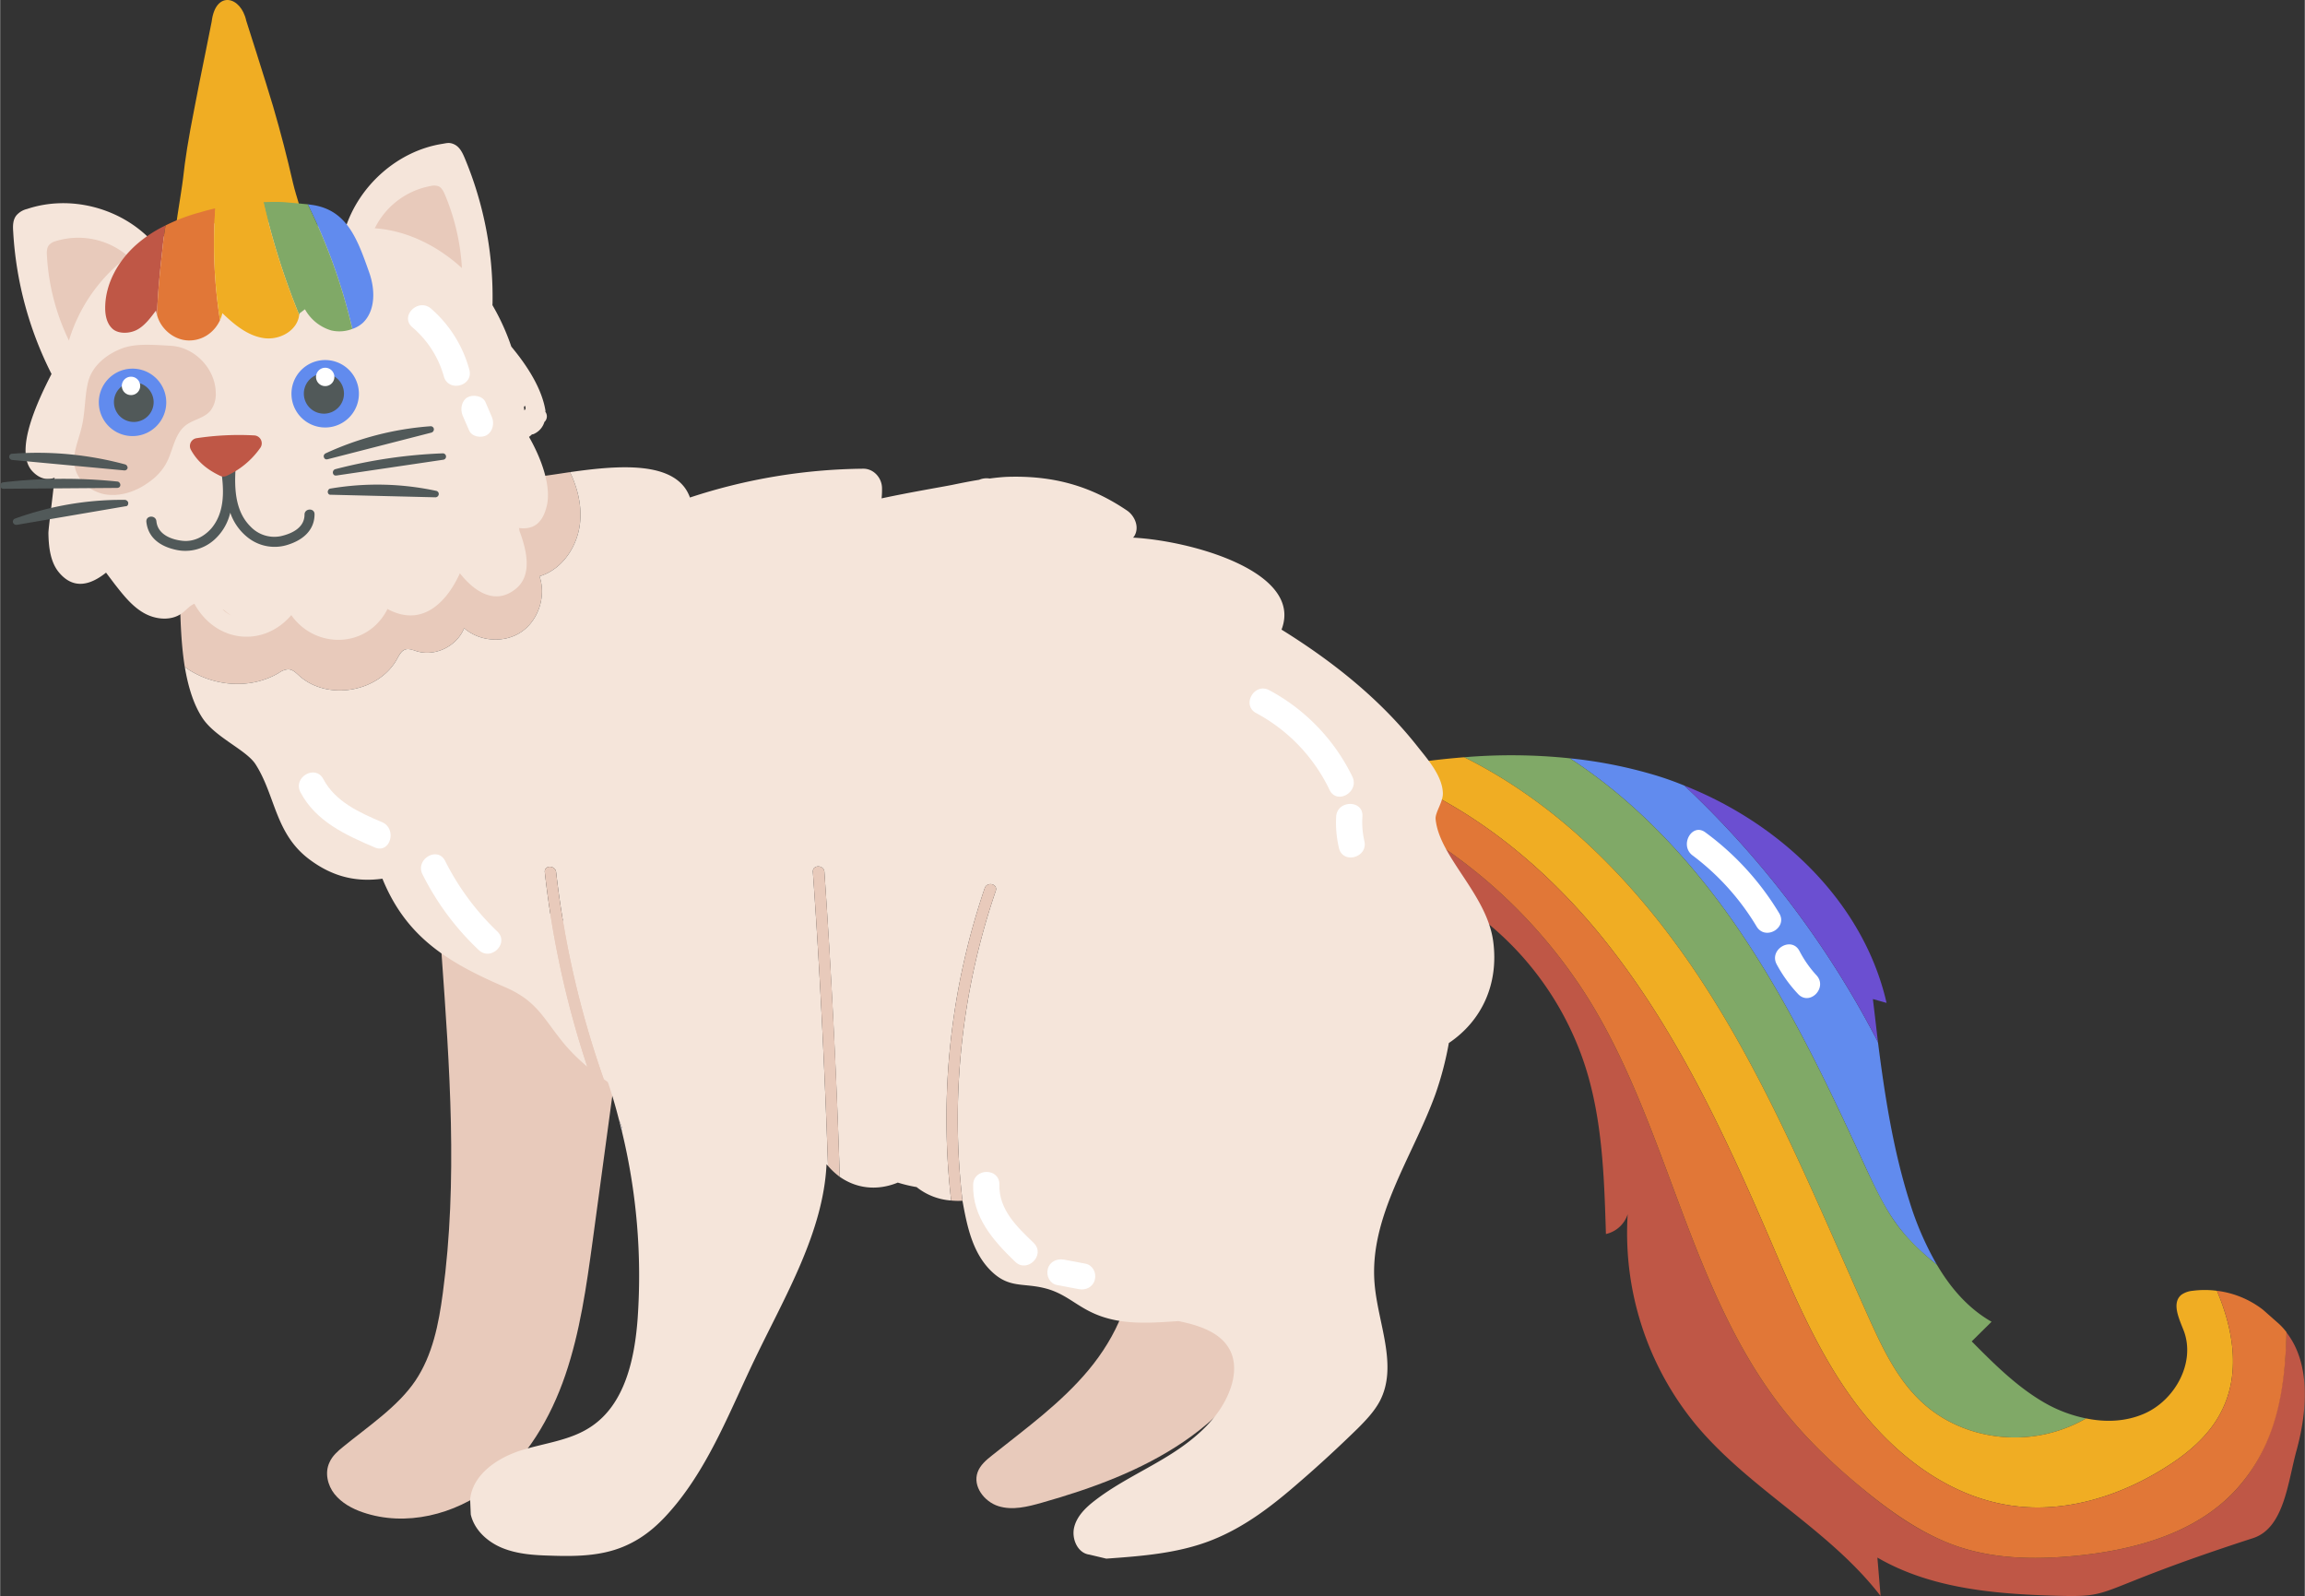<svg xmlns="http://www.w3.org/2000/svg" width="1080" height="747.8" viewBox="-0.004 -0.02 1079.888 747.838" style=""><rect x="-0.004" y="-0.02" width="1079.888" height="747.838" fill="#333333" stroke="none"/><g><g data-name="Слой 2"><g data-name="Pride64_457729516"><path d="M203.4 400.3c1.1 15.5 2.3 31 3.4 46.5 3.8 53 7.7 106.4.6 159.1-1.9 14.4-4.8 29.1-12.9 41.1s-21.9 21.2-33.8 30.9c-2.5 2-5.1 4.3-6.4 7.3-2.3 4.8-.9 10.8 2.4 14.9s8.2 6.8 13.2 8.5c20.1 6.9 43.1 1.1 59.9-11.9s28.1-32.2 35-52.4 9.9-41.6 12.8-62.8q9-66.7 18.2-133.7z" fill="#e8cabb"></path><path d="M530.2 586.4c1.9 20.1-7.3 40-20.2 55.5s-29.4 27.4-45.2 40c-2.8 2.2-5.6 4.6-6.8 7.9-2.4 6.6 3.1 13.8 9.7 15.9s13.7.3 20.4-1.6c23.3-6.6 46.5-15 66.6-28.7s37-33.3 44-56.8z" fill="#e8cabb"></path><path d="M137.2 85.7c-2.9-12.6-5.5-22.7-9.3-35.8-2.1-7-4.6-15-7.7-24.8l-4.9-15.4c-2.5-11.6-14.4-14.4-16.2.4-1 5.1-1.9 9.7-2.8 14-2.1 10.3-3.8 18.7-5.1 25.6-3.2 16.2-4.5 24.7-5.5 33.8-.8 6.9-4.3 26.1-5.2 37.3 15.8 21.5 41.3 6.5 63.6-10.4-1.9-8.5-5.4-18.3-6.9-24.7z" fill="#f0ad23"></path><path d="M873.4 545.5c4.4 9.5 8.7 19 14.8 27.5s12.1 13.8 19.3 19.6a142.9 142.9 0 0 1-12.9-29.8c-7.6-24.1-11.5-49.2-14.7-74.3a20 20 0 0 0-1-2.1 444.6 444.6 0 0 0-89.7-118.3 147.9 147.9 0 0 0-14.1-5 215.1 215.1 0 0 0-39.6-7.8c30.8 20 56.5 47.6 77.5 77.9 24.2 35 42.7 73.6 60.4 112.3z" fill="#618bee"></path><path d="M797.8 460.5c31.9 49 53.8 103.7 77.8 157 6.5 14.4 13.5 29.2 25.2 39.8 15.8 14.5 39.2 19.5 59.9 14.1a67.4 67.4 0 0 0 16.7-6.8 65 65 0 0 1-17.6-6.3c-13.7-7.4-25-18.7-36-29.8l9.3-9.2c-10.9-6.2-19.2-15.8-25.6-26.7-7.2-5.8-13.9-12.1-19.3-19.6s-10.4-18-14.8-27.5c-17.7-38.7-36.2-77.3-60.4-112.3-21-30.3-46.7-57.9-77.5-77.9a264 264 0 0 0-49.5-.5c46.2 22.9 83.5 62.2 111.8 105.7z" fill="#80a967"></path><path d="M879.9 488.5l-2.4-20.4 6.4 1.8c-10.8-47.2-49.7-84-94.7-101.8a444.6 444.6 0 0 1 89.7 118.3 20 20 0 0 1 1 2.1z" fill="#6b4fd1"></path><path d="M1047.9 697.7c-18.7 20.7-47.8 28.6-75.6 31.3-17.8 1.7-36.1 1.6-53.2-3.8s-32.3-16-46.2-27.5-26.1-23-36.9-36.6c-44.4-55.8-54-131.9-91.4-192.5a240.8 240.8 0 0 0-103.4-91.4c-7.1-3.3-14.9-6.2-22.6-5.9v2.9l54.8 40.3 8.1 7a144.1 144.1 0 0 1 61.2 78.1c8.1 25.3 8.9 52.2 9.7 78.6a13.9 13.9 0 0 0 10.2-9.3 141.2 141.2 0 0 0 31.9 98.6c25.3 30.4 62.5 49 86.6 80.3l-1.5-18c25.1 14.6 55.2 17.1 84.1 17.9s14.5-1.9 91.9-27c14.6-4.7 16.3-26.2 20.4-41.1 5.1-18.5 6.7-40.8-4.8-55.4-.5 27.2-5.5 53.9-23.3 73.5z" fill="#bf5746"></path><path d="M754.1 443.5c32 40.9 54.2 88.5 74.8 136.3 11.7 27.2 23.2 54.9 41.1 78.5s43.3 43.1 72.7 47.2c24.6 3.5 49.9-4.3 71-17.4 10.9-6.7 21.2-15.2 27-26.6 9.1-17.6 5.9-38-2-56.7a43.5 43.5 0 0 0-11.4 0 10.9 10.9 0 0 0-5.3 1.9c-4.7 4-.9 11.4 1.3 17.2 5.3 14.8-4.3 32.1-18.5 38.4-8.6 3.8-18.1 4.2-27.4 2.3a67.4 67.4 0 0 1-16.7 6.8c-20.7 5.4-44.1.4-59.9-14.1-11.7-10.6-18.7-25.4-25.2-39.8-24-53.3-45.9-108-77.8-157-28.3-43.5-65.6-82.8-111.8-105.7a372.3 372.3 0 0 0-42.2 5.8c43.9 15 81.6 46.1 110.3 82.9z" fill="#f0ad23"></path><path d="M744.6 468.6c37.4 60.6 47 136.7 91.4 192.5 10.8 13.6 23.5 25.6 36.9 36.6s29 22.1 46.2 27.5 35.4 5.5 53.2 3.8c27.8-2.7 56.9-10.6 75.6-31.3s22.8-46.3 23.4-73.5a29.5 29.5 0 0 0-4.2-4.5l-6.8-6a43.9 43.9 0 0 0-21.6-8.9c7.9 18.7 11.1 39.1 2 56.7-5.8 11.4-16.1 19.9-27 26.6-21.1 13.1-46.4 20.9-71 17.4-29.4-4.1-54.8-23.6-72.7-47.2s-29.4-51.3-41.1-78.5c-20.6-47.8-42.8-95.4-74.8-136.3-28.7-36.8-66.4-67.9-110.3-82.9q-12.9 2.5-25.5 5.7l.3 5c7.7-.3 15.5 2.6 22.6 5.9a240.8 240.8 0 0 1 103.4 91.4z" fill="#e17737"></path><path d="M130.7 315.2a8.4 8.4 0 0 1 4.2-1.6c2.1 0 3.7 1.6 5.2 3 13.4 12 37.5 7.7 46-8.1.9-1.6 1.8-3.5 3.5-4.1s3.7.1 5.5.7c8.7 2.7 18.9-2.3 22.3-10.8 7.3 6.4 18.9 7.2 26.9 1.7s11.6-16.8 8.4-26c10.9-3.2 18.3-14.6 19.1-26.1.6-7.8-1.4-15.6-4.8-22.7-6.7 1-12.9 2-17.7 2.4a9.2 9.2 0 0 0-7.6 5.5L96.2 269.7c-5.2-1.9-12.2.8-12 8.1.2 10.3.4 22.9 2.3 34.7 12.7 9.2 30.7 10.8 44.2 2.7z" fill="#e8cabb"></path><path d="M632.6 482.6c10.4 1 41.7-19.2 48.1-20.8-5.1-2.7-38 19.7-48.1 20.8z" fill="#e6dddd"></path><path d="M699.6 441.2c-2.9-22.2-25.3-39.6-27-57.4-.3-3.1 3.5-8 3.4-12.1-.2-8.1-7.1-15.9-11.7-21.7-17.6-22.4-39.9-40.1-63.9-55 10.4-27.1-42.4-41.7-69.6-43.1l.4-.4c2.9-4.2.5-9.8-3.2-12.3-17.4-11.8-34.9-16.4-55.8-15.8-2.7.1-5.6.4-8.6.8a8.8 8.8 0 0 0-4.9.6c-4.4.7-8.8 1.6-12.7 2.4s-19.5 3.4-33 6.3a39.3 39.3 0 0 0 .2-4.9c-.1-4.8-4-9.1-8.9-9a267.2 267.2 0 0 0-81.1 13.5c-6.3-17.7-34.2-15-56.2-11.9 3.4 7.1 5.4 14.9 4.8 22.7-.8 11.5-8.2 22.9-19.1 26.1 3.2 9.2-.4 20.5-8.4 26s-19.6 4.7-26.9-1.7c-3.4 8.5-13.6 13.5-22.3 10.8-1.8-.6-3.8-1.4-5.5-.7s-2.6 2.5-3.5 4.1c-8.5 15.8-32.6 20.1-46 8.1-1.5-1.4-3.1-3-5.2-3a8.4 8.4 0 0 0-4.2 1.6c-13.5 8.1-31.5 6.5-44.2-2.7 1.5 8.8 3.9 17.2 8.2 23.8 6 9.2 20.4 14.9 24.9 21.7 9.4 14.6 9.1 32.5 25.2 44.6 10.9 8.2 22 10.8 34.3 9.1 11 27 30 39 57.2 50.7 15.6 6.7 18 14.7 28.4 27.2a91 91 0 0 0 10.4 10.2 444.5 444.5 0 0 1-19.9-91.1c-.4-3.5 5-3.4 5.3 0a441.5 441.5 0 0 0 22.3 96.9l1.9 1.4c.1.4.3.7.4 1.1 1.8 5.4 3.4 10.9 4.8 16.4l1.4 3.6a2.1 2.1 0 0 1 0 1.9 287.5 287.5 0 0 1 7.4 87.7c-1.4 19.1-6 40.3-21.9 50.8-9.7 6.5-21.7 7.6-32.8 11.1s-22.6 11.3-23.8 22.9l.3 7.1c1.7 7.4 8 13 15 15.8s14.7 3.3 22.2 3.5c11.6.4 23.5.3 34.3-4.2s18-11.7 24.8-20c16.2-20 25.6-44.6 36.8-67.9 14.1-29.4 32.1-59.4 33.6-91.3l.7.8c-1.6-46-3.8-91.9-7.1-137.8-.2-3.4 5.1-3.4 5.4 0q4.9 71.4 7.2 142.9c8 5.6 17.7 6.6 27.2 2.7a66.3 66.3 0 0 0 8.8 2.1 29.1 29.1 0 0 0 16.2 6.3 334.4 334.4 0 0 1 15.7-146.3c1.1-3.3 6.3-2.1 5.2 1.2a330.6 330.6 0 0 0-15.6 145.2c2.1 11.7 4.6 24.1 13.2 32.7s15.2 5.6 25.8 8.4 15.2 9.5 26.7 13.3 23.5 2.8 35.5 2c10.4 2.1 21.4 5.8 25 15.6 1.8 5 1.2 10.8-.6 15.9-4.6 13.3-15.9 23.2-27.7 30.7s-24.8 13.3-35.9 21.9c-4.3 3.3-8.5 7.4-9.7 12.7s1.7 11.9 7.1 12.6l8 1.9c16.8-1.2 33.9-2.5 49.5-8.7s28.4-16.2 40.8-27c9.4-8.1 18.6-16.6 27.5-25.3 3.9-3.9 7.8-8 10.4-12.9 8.6-16.6-1-36.4-2.5-55-2.6-31.3 17.8-59.2 28.5-88.7a154.1 154.1 0 0 0 6.3-24c15.6-10.5 23.4-27.8 20.8-47.5zM361.7 241.8z" fill="#f5e5da"></path><path d="M380.8 408.5c3.3 45.9 5.5 91.8 7.1 137.8a32.6 32.6 0 0 0 5.5 5.1q-2.2-71.5-7.2-142.9c-.3-3.4-5.6-3.4-5.4 0z" fill="#e8cabb"></path><path d="M466.5 417.4c1.1-3.3-4.1-4.5-5.2-1.2a334.4 334.4 0 0 0-15.7 146.3 31.1 31.1 0 0 0 5.3.1 330.6 330.6 0 0 1 15.6-145.2z" fill="#e8cabb"></path><path d="M260.5 408.7c-.3-3.4-5.7-3.5-5.3 0a444.5 444.5 0 0 0 19.9 91.1c2.5 2.1 5.1 4 7.7 5.8a441.5 441.5 0 0 1-22.3-96.9z" fill="#e8cabb"></path><path d="M291.3 528.1l-1.4-3.6c.5 1.9.9 3.7 1.4 5.5a2.1 2.1 0 0 0 0-1.9z" fill="#e6dddd"></path><path d="M230.7 141.9a168.5 168.5 0 0 0-13.1-68c-1-2.4-2.3-5-4.7-6.2s-3.8-.6-5.8-.3c-20.8 3.3-39.1 19.5-45.5 40a7 7 0 0 0-.5 3.2c.3 2.1 2.4 3.5 4.2 4.6a406.8 406.8 0 0 0 65.2 31.3z" fill="#f5e5da"></path><path d="M216.5 133.5a103.8 103.8 0 0 0-8.1-42.3c-.7-1.6-1.5-3.2-2.9-3.9a6.3 6.3 0 0 0-3.6-.2 36.5 36.5 0 0 0-28.4 24.9 4.6 4.6 0 0 0-.3 2c.2 1.3 1.4 2.2 2.6 2.9a252.5 252.5 0 0 0 40.6 19.5z" fill="#e8cabb"></path><path d="M24.1 175.3a168.2 168.2 0 0 1-18-66.7c-.2-2.7-.2-5.6 1.5-7.7a9.5 9.5 0 0 1 5-3c20-6.7 43.5-.7 58.2 14.7a7.1 7.1 0 0 1 1.8 2.6c.6 2-.6 4.2-1.7 6.1a425.6 425.6 0 0 1-44.6 58z" fill="#f5e5da"></path><path d="M33.1 161.3a104 104 0 0 1-11.2-41.6c-.1-1.7-.1-3.5.9-4.8a6.3 6.3 0 0 1 3.1-1.9 35.8 35.8 0 0 1 36.3 9.2 5.7 5.7 0 0 1 1.1 1.6c.4 1.3-.4 2.7-1.1 3.8a264.7 264.7 0 0 1-27.7 36.2z" fill="#e8cabb"></path><path d="M247.8 204.7a14.9 14.9 0 0 0 1.4-1.2h.4a8.9 8.9 0 0 0 5.4-5.8l.3-.3a3.6 3.6 0 0 0 .2-4.4c-.1-.2 0-.4 0-.6-1.7-10.4-8.5-21-16-30a105.7 105.7 0 0 0-8.3-18.5c-14.1-24-42.2-41.5-69.5-36.1l-6.9-1.4c-29.2-3.8-60.5-5.9-86.3 8.1a77.1 77.1 0 0 0-36.8 46.8c-9.9 17.3-26.8 48.3-16.7 59.4 3.5 3.8 7.4 4.4 10.5 3.1-1.1 11-2.9 23.7-2.9 26 .1 6.1.8 13.2 4.7 18.1 7.1 8.8 15.3 6 22.3.4l4 5.3c4 5.1 8.1 10.4 13.7 13.6s13.2 3.9 18.3-.2c1.8-1.4 3.3-3.3 5.4-4.1 10.3 18.6 32.6 20.4 45.4 5.3 11.2 16 35.7 15.8 45.1-2.9a13.3 13.3 0 0 0 2.4 1.2c15.1 6.5 25.8-5.3 31.5-17.9 6.8 8.6 16.6 15.2 26.3 7.2 7.2-5.9 5.6-16.6 1.6-27.1a5.1 5.1 0 0 0-.2-1.3c5.8.7 10.8-1.2 13-10.3s-2.3-21.9-8.3-32.4zm-2.2-12.5c-.1-.5-.1-1-.2-1.6l.5-.5c.5 1.1.3 1.8-.3 2.1zm-140.7 93.6a20.5 20.5 0 0 0 3.4 2.6 15.4 15.4 0 0 1-4.1-2.9z" fill="#f5e5da"></path><path d="M77.5 105.6a60 60 0 0 0-13.8 9.1c-8.4 7.5-14.5 18.2-14.5 29.6 0 3.6.8 7.4 3.5 9.8s8 2.3 11.6.3 6.2-5.6 8.7-8.9a16 16 0 0 0 .5 2.1c.3-9.9 1.3-19.9 2.4-29.7.4-4.1.9-8.2 1.6-12.3z" fill="#bf5746"></path><path d="M173 127.9c-5.7-16.2-10.6-29.9-27.5-32l-1.4-.2a269.4 269.4 0 0 1 20.9 58.4 13.8 13.8 0 0 0 5.1-3c5.8-5.8 5.6-15.4 2.9-23.2z" fill="#618bee"></path><path d="M100.8 97.6c-2.7.6-5.2 1.3-7.2 1.9a84.6 84.6 0 0 0-16.1 6.1c-.7 4.1-1.2 8.2-1.6 12.3-1.1 9.8-2.1 19.8-2.4 29.7 1.7 6.5 7.9 11.7 14.6 11.9s12.3-3.8 14.9-9.5a229.7 229.7 0 0 1-2.2-52.4z" fill="#e17737"></path><path d="M133 94.7c-3.4-.2-6.5-.1-9.6 0a337.2 337.2 0 0 0 16.7 52.8 2.5 2.5 0 0 0 .2-.7l2.5-1.9a20.9 20.9 0 0 0 12.3 9.9 16.7 16.7 0 0 0 9.9-.7 269.4 269.4 0 0 0-20.9-58.4z" fill="#80a967"></path><path d="M100.8 97.6A229.7 229.7 0 0 0 103 150a14.2 14.2 0 0 0 1.1-3.3c5.5 5.3 11.8 10.6 19.4 11.7s15.8-3.6 16.6-10.9a337.2 337.2 0 0 1-16.7-52.8 134.8 134.8 0 0 0-22.6 2.9z" fill="#f0ad23"></path><path d="M142.6 241.1c0 6.1-5.8 8.9-11.1 10.1a15.3 15.3 0 0 1-14.2-4.5c-8.7-8.6-7.5-22.4-6.5-33.4.2-2.6-3.2-3.7-4.3-2-1.2-1.6-4.6-.2-4.1 2.4 2 10.9 4.4 24.5-3.4 33.8-3.4 3.9-8.2 6.4-13.4 5.9s-11.8-2.9-12.4-9.2c-.3-3-5-2.8-4.7.3.8 7.5 6.5 11.4 13.4 13a20.3 20.3 0 0 0 18.3-4.5 24.4 24.4 0 0 0 7.6-12.8 25.1 25.1 0 0 0 8.7 12 20.2 20.2 0 0 0 18.7 2.9c6.7-2.2 12.1-6.7 12.1-14.2 0-3-4.7-2.8-4.7.2z" fill="#515959"></path><path d="M79.9 162c-9.9-.6-17-1-23 1.3s-11.7 6.5-14.5 12.3-2.3 15.4-3.9 23.1-4.9 13.4-3.5 20.2 8.3 12.2 15.5 12.9 14.3-2.1 20-6.5a25.7 25.7 0 0 0 7-7.7c3.5-6 3.9-14 9.4-18.3 3.5-2.7 8.4-3.3 11.4-6.6a12.7 12.7 0 0 0 2.7-8.8c-.2-11.2-9.9-21.3-21.1-21.9z" fill="#e8cabb"></path><path d="M77.8 187.8a15.8 15.8 0 0 1-15.1 16.5 15.8 15.8 0 1 1 15.1-16.5z" fill="#618bee"></path><path d="M71.9 188.1a9.3 9.3 0 1 1-9.7-9 9.4 9.4 0 0 1 9.7 9z" fill="#515959"></path><path d="M65.6 180.6a4.3 4.3 0 0 1-4.1 4.5A4.3 4.3 0 0 1 57 181a4.3 4.3 0 0 1 8.6-.4z" fill="#fff"></path><path d="M136.5 185.2a15.8 15.8 0 1 0 15.1-16.5 15.8 15.8 0 0 0-15.1 16.5z" fill="#618bee"></path><path d="M142.3 184.9a9.4 9.4 0 0 0 9.8 8.9 9.4 9.4 0 1 0-9.8-8.9z" fill="#515959"></path><path d="M148 176.9a4.3 4.3 0 1 0 4.1-4.6 4.3 4.3 0 0 0-4.1 4.6z" fill="#fff"></path><path d="M92 205.3a132.8 132.8 0 0 1 27.1-1.3 3.7 3.7 0 0 1 2.8 5.8 39 39 0 0 1-15.7 13.1 3.6 3.6 0 0 1-3.2 0c-5.4-2.6-10.3-6.1-13.6-12.1a3.7 3.7 0 0 1 2.6-5.5z" fill="#bf5746"></path><g fill="#515959"><path d="M5.6 215.5l52.6 4.9h.1a1.4 1.4 0 0 0 1.4-1.2.7.7 0 0 0-.1-.5 1.6 1.6 0 0 0-1-1.1 157.3 157.3 0 0 0-53.1-5 1.4 1.4 0 0 0-1.3 1.4 1.6 1.6 0 0 0 1.4 1.5z"></path><path d="M56 228.1a1.5 1.5 0 0 0 0-1.8 1.4 1.4 0 0 0-1.2-.7 245.2 245.2 0 0 0-53.5.4 1.5 1.5 0 0 0-1.3 1.6 1.5 1.5 0 0 0 1.5 1.4l53.3-.4a1.7 1.7 0 0 0 1.2-.5z"></path><path d="M58.5 234.2A147.3 147.3 0 0 0 6.9 243a1.5 1.5 0 0 0-.9 1.8 1.6 1.6 0 0 0 1.5 1.1h.3l50.9-8.7h.3a1.2 1.2 0 0 0 .9-.8 2.8 2.8 0 0 0 .1-.9 1.8 1.8 0 0 0-1.5-1.3z"></path><path d="M203.2 200.9a1.5 1.5 0 0 0-1.4-1.2h-.1a141.5 141.5 0 0 0-49.2 12.7 1.6 1.6 0 0 0-.9 1.2v.4a.4.4 0 0 1 .1.3 1.8 1.8 0 0 0 .5.7 1.1 1.1 0 0 0 .8.2h.3l48.7-12.5a1.6 1.6 0 0 0 1.2-1.8z"></path><path d="M207.4 212.4a234.2 234.2 0 0 0-50.3 7.4 1.6 1.6 0 0 0-1.2 1.8.4.4 0 0 0 .1.3 1.2 1.2 0 0 0 1.2.9h.3l50.1-7.4a1.5 1.5 0 0 0 1.3-1.7 1.5 1.5 0 0 0-1.5-1.3z"></path><path d="M204.4 230a131.3 131.3 0 0 0-49.6-1.1 1.3 1.3 0 0 0-1.1.8 1.4 1.4 0 0 0-.2.6 1.5 1.5 0 0 0 .2.9 1.1 1.1 0 0 0 1 .6h.3l48.9 1.2h.1a1.6 1.6 0 0 0 1.5-1.4 1.5 1.5 0 0 0-1.1-1.6z"></path></g><path d="M588.5 334.1a79.9 79.9 0 0 1 34.4 36c3.5 7.2 14.1.9 10.7-6.2a91.2 91.2 0 0 0-38.9-40.5c-7-3.8-13.2 6.9-6.2 10.7z" fill="#fff"></path><path d="M626 382.6a51.7 51.7 0 0 0 1.3 14.7c1.8 7.8 13.8 4.5 11.9-3.3a39.7 39.7 0 0 1-.9-11.4c.6-7.9-11.8-7.9-12.3 0z" fill="#fff"></path><path d="M140.7 371.2c7.2 13.7 21.3 20.1 34.9 25.9 7.3 3 10.5-8.9 3.3-11.9-10.6-4.5-21.9-9.6-27.5-20.2-3.7-7-14.4-.8-10.7 6.2z" fill="#fff"></path><path d="M793 400.8a116.4 116.4 0 0 1 30 33.3c4.1 6.8 14.7.6 10.6-6.2A130.4 130.4 0 0 0 799 390c-6.3-4.7-12.3 6.1-6 10.8z" fill="#fff"></path><path d="M832.4 451.8a65.5 65.5 0 0 0 10 13.9c5.5 5.9 14.1-3 8.6-8.8a52.1 52.1 0 0 1-7.9-11.3c-3.7-7.1-14.4-.8-10.7 6.2z" fill="#fff"></path><path d="M197.9 409.7a126.6 126.6 0 0 0 26.3 35.4c5.8 5.5 14.5-3.2 8.7-8.7a120.4 120.4 0 0 1-24.4-33c-3.5-7.1-14.2-.8-10.6 6.3z" fill="#fff"></path><path d="M455.9 555.1c-.4 15.1 9.4 26.2 19.7 36.1 5.7 5.5 14.4-3.2 8.7-8.8-7.8-7.5-16.4-15.6-16.1-27.3.2-8-12.1-8-12.3 0z" fill="#fff"></path><path d="M495.2 602.1l10.1 1.9c3.3.7 6.7-.9 7.6-4.3s-1-6.9-4.3-7.6l-10.1-1.9c-3.3-.6-6.7.9-7.6 4.3s1 7 4.3 7.6z" fill="#fff"></path><path d="M193.1 153.3a46.7 46.7 0 0 1 14.8 23.1c2.2 7.6 14.1 4.4 11.9-3.3a58 58 0 0 0-17.9-28.5c-6-5.2-14.8 3.5-8.8 8.7z" fill="#fff"></path><path d="M216.7 194.7l3 6.9c1.3 3.1 5.8 3.8 8.4 2.2s3.6-5.3 2.3-8.4l-3-7c-1.3-3-5.9-3.7-8.5-2.2s-3.5 5.4-2.2 8.5z" fill="#fff"></path></g></g></g></svg>